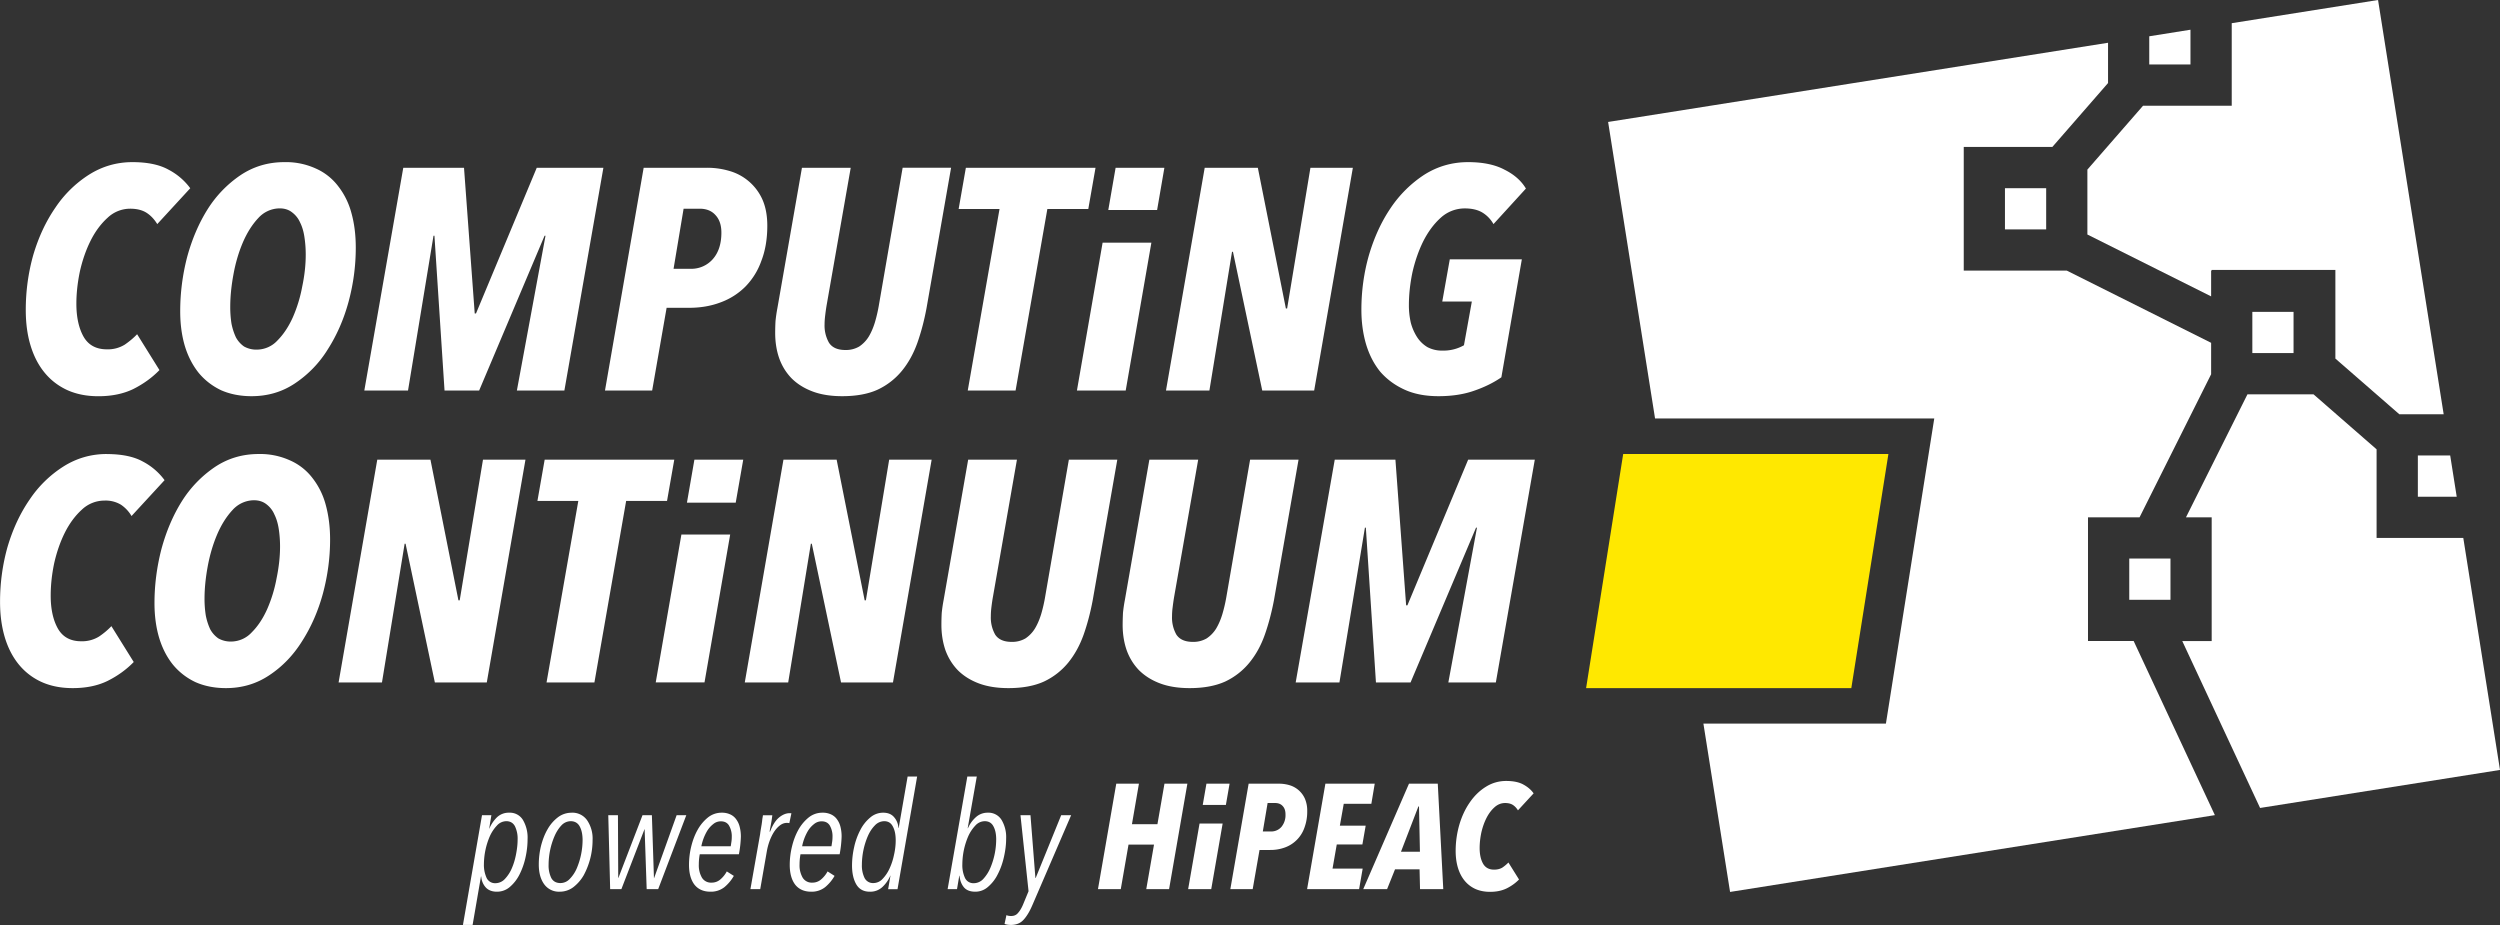 <svg xmlns="http://www.w3.org/2000/svg" viewBox="0 0 53.258 19.705"><rect x="0" y="0" width="53.258" height="19.705" fill="#333333" stroke="none"/><g fill="#fff"><path d="M102.692 157.584h-.486l.165-.95h-.543l-.165.95h-.486l.39-2.248h.483l-.149.864h.543l.15-.864h.488zm.796-2.248-.079.454h.493l.079-.454zm-.147.85-.243 1.398h.492l.243-1.398zm1.046-.85-.39 2.248h.476l.146-.835h.229a.884.884 0 0 0 .314-.054.688.688 0 0 0 .413-.419.978.978 0 0 0 .06-.355.64.64 0 0 0-.051-.268.52.52 0 0 0-.333-.286.782.782 0 0 0-.223-.03zm.404.413h.161c.068 0 .121.021.16.064.04.042.06.101.06.177a.392.392 0 0 1-.086.267.287.287 0 0 1-.229.098h-.168zm2.21.016h-.588l-.083.467h.55l-.07.4h-.546l-.09.514h.642l-.076.438h-1.108l.39-2.248h1.051zm.802-.429-.975 2.248h.508l.169-.422h.523l.01.422h.495l-.117-2.248zm.2.486h.013l.02.965h-.404zm2.121.083q-.044-.073-.108-.115-.063-.041-.165-.041-.127 0-.228.092-.102.092-.172.232-.07.14-.108.31-.035.17-.035.325 0 .203.073.333.073.127.235.127.108 0 .181-.047.073-.051.124-.105l.226.362q-.111.114-.264.19-.15.073-.352.073-.178 0-.318-.063-.136-.064-.228-.178-.092-.114-.14-.273-.048-.162-.048-.356 0-.285.077-.555.079-.27.222-.477.143-.21.34-.333.2-.127.438-.127.228 0 .365.076.14.076.219.188zm-21.488.05a.363.363 0 0 0-.263.099.743.743 0 0 0-.162.241h-.003l.047-.286h-.2l-.406 2.337h.206l.178-1.032h.006a.38.38 0 0 0 .098.235c.057.06.136.089.235.089a.415.415 0 0 0 .276-.101.85.85 0 0 0 .207-.267 1.52 1.52 0 0 0 .127-.362c.03-.134.044-.264.044-.39a.742.742 0 0 0-.098-.407.324.324 0 0 0-.292-.156zm-.063.181c.084 0 .145.036.184.108a.604.604 0 0 1 .057.283c0 .093-.011.195-.032.305-.02.108-.049.208-.089.301a.766.766 0 0 1-.149.232.276.276 0 0 1-.203.092.199.199 0 0 1-.187-.111.668.668 0 0 1-.058-.298 1.534 1.534 0 0 1 .127-.594.818.818 0 0 1 .15-.225.272.272 0 0 1 .2-.093zm1.39-.18a.472.472 0 0 0-.292.098.836.836 0 0 0-.219.254c-.06.103-.106.222-.14.355a1.684 1.684 0 0 0-.047.397c0 .176.039.316.117.422a.386.386 0 0 0 .327.156.48.48 0 0 0 .29-.095.865.865 0 0 0 .222-.254 1.58 1.58 0 0 0 .19-.753.693.693 0 0 0-.118-.422.382.382 0 0 0-.33-.159zm-.019.18c.089 0 .154.039.194.115.04.074.06.171.06.292a1.569 1.569 0 0 1-.124.597.734.734 0 0 1-.149.225.27.27 0 0 1-.2.089c-.089 0-.154-.036-.194-.108a.612.612 0 0 1-.057-.286 1.566 1.566 0 0 1 .124-.6c.04-.093.089-.17.146-.231a.273.273 0 0 1 .2-.093zm1.864 1.448h-.245l-.044-1.286v.003l-.495 1.283h-.239l-.04-1.575h.206l.006 1.337h.003l.514-1.337h.2l.044 1.34h.003l.48-1.34h.206zm1.352-1.629a.463.463 0 0 0-.292.102.906.906 0 0 0-.22.264c-.059.105-.104.224-.136.355a1.66 1.66 0 0 0-.047.39c0 .18.039.321.117.423.08.1.194.149.34.149a.463.463 0 0 0 .295-.095.866.866 0 0 0 .203-.242l-.15-.095a.59.59 0 0 1-.135.169.279.279 0 0 1-.191.07.224.224 0 0 1-.203-.105.522.522 0 0 1-.067-.283c0-.07.006-.142.02-.216h.834a2.383 2.383 0 0 0 .042-.375.831.831 0 0 0-.023-.2.45.45 0 0 0-.073-.165.314.314 0 0 0-.127-.108.417.417 0 0 0-.187-.038zm-.016.184c.08 0 .139.031.175.093a.453.453 0 0 1 .057.241c0 .03-.002.06-.006.092l-.016.105h-.626a1.027 1.027 0 0 1 .13-.337.55.55 0 0 1 .124-.136.248.248 0 0 1 .162-.058zm1.458.039q-.026-.006-.051-.006-.08 0-.15.054-.07.054-.126.14-.054.085-.095.196-.039.108-.058.22l-.14.802h-.209l.207-1.174q.003-.029.012-.086l.02-.117q.01-.064.015-.118.01-.054.013-.08h.2l-.01.074q-.006.044-.016.098l-.019.102q-.01.047-.013.076h.01q.076-.203.188-.299.114-.095.231-.095.026 0 .035.003zm.704-.223a.463.463 0 0 0-.292.102.904.904 0 0 0-.22.264c-.058.105-.104.224-.135.355a1.66 1.66 0 0 0-.048.39c0 .18.039.321.117.423.08.1.194.149.34.149a.461.461 0 0 0 .295-.095.866.866 0 0 0 .203-.242l-.149-.095a.59.59 0 0 1-.136.169.278.278 0 0 1-.19.07.225.225 0 0 1-.204-.105.522.522 0 0 1-.067-.283c0-.07.006-.142.02-.216h.834a2.416 2.416 0 0 0 .042-.375.831.831 0 0 0-.022-.2.45.45 0 0 0-.073-.165.316.316 0 0 0-.127-.108.417.417 0 0 0-.188-.038zm-.015.184c.08 0 .139.031.175.093a.453.453 0 0 1 .056.241c0 .03-.002.06-.006.092l-.016.105h-.625a1.027 1.027 0 0 1 .13-.337.549.549 0 0 1 .124-.136.25.25 0 0 1 .162-.058zm1.831-.955-.19 1.095h-.006a.377.377 0 0 0-.095-.232c-.053-.061-.13-.092-.23-.092a.42.42 0 0 0-.278.105.838.838 0 0 0-.21.267 1.43 1.43 0 0 0-.13.362 1.8 1.8 0 0 0-.045.39c0 .167.031.303.093.407.061.101.156.152.285.152a.375.375 0 0 0 .267-.098.705.705 0 0 0 .171-.245h.003l-.05.29h.2l.418-2.401zm-.498.952c.085 0 .146.039.184.115.04.074.06.171.06.292 0 .093-.01.193-.034.301a1.31 1.31 0 0 1-.095.296.789.789 0 0 1-.15.225.265.265 0 0 1-.196.089.2.2 0 0 1-.188-.108.605.605 0 0 1-.057-.283 1.574 1.574 0 0 1 .124-.603c.04-.093.09-.17.15-.231a.276.276 0 0 1 .202-.093zm1.77-.952-.42 2.4h.2l.048-.286h.006c.008.098.039.18.092.245.052.063.134.095.244.095a.404.404 0 0 0 .273-.105.84.84 0 0 0 .207-.27c.057-.11.1-.231.13-.365.031-.135.047-.266.047-.393a.711.711 0 0 0-.098-.397.328.328 0 0 0-.295-.153.367.367 0 0 0-.251.095.67.67 0 0 0-.169.235h-.006l.194-1.101zm.37.952c.085 0 .147.036.185.108.04.072.06.166.06.283a1.571 1.571 0 0 1-.124.603.814.814 0 0 1-.15.235.275.275 0 0 1-.202.092.196.196 0 0 1-.188-.111.64.64 0 0 1-.057-.292 1.54 1.54 0 0 1 .127-.6.818.818 0 0 1 .15-.225.273.273 0 0 1 .2-.093zm1.013 1.794q-.086.2-.187.308-.099.108-.267.108-.082 0-.136-.022l.04-.187q.039.019.1.019.095 0 .148-.067.058-.064.105-.175l.118-.286-.172-1.619h.213l.105 1.337h.006l.543-1.337h.212z" transform="translate(-77.787 -138.642)" /><path d="M80.607 142.096c-.335 0-.643.09-.925.268a2.441 2.441 0 0 0-.717.704c-.2.29-.357.626-.469 1.005-.107.38-.16.77-.16 1.173 0 .272.032.523.1.75.067.224.165.417.295.577.13.161.29.286.482.376.197.09.42.134.67.134.286 0 .535-.052.745-.154.214-.108.4-.242.556-.403l-.476-.764c-.072.076-.159.15-.262.221a.685.685 0 0 1-.382.101c-.228 0-.393-.09-.496-.268-.103-.183-.154-.418-.154-.704 0-.219.025-.447.074-.684.054-.24.13-.46.228-.656.098-.197.219-.36.362-.49a.7.7 0 0 1 .482-.194c.143 0 .26.03.349.087.09.058.165.138.228.241l.703-.764a1.349 1.349 0 0 0-.462-.395c-.192-.107-.449-.161-.77-.161zm3.237 0c-.348 0-.66.094-.938.281a2.454 2.454 0 0 0-.697.724c-.188.3-.333.64-.436 1.019-.098.38-.147.764-.147 1.153 0 .272.033.52.1.744.067.219.166.409.295.57.13.156.289.279.476.368.192.085.41.127.65.127.344 0 .653-.091.925-.274a2.35 2.35 0 0 0 .698-.724c.192-.3.34-.637.442-1.012.103-.38.154-.764.154-1.153 0-.273-.031-.52-.094-.744a1.589 1.589 0 0 0-.288-.576 1.215 1.215 0 0 0-.476-.37 1.529 1.529 0 0 0-.664-.133zm25.217 0c-.34 0-.65.09-.932.268a2.523 2.523 0 0 0-.717.71c-.197.29-.351.626-.463 1.006-.107.375-.16.762-.16 1.16 0 .263.033.509.1.737.067.223.167.418.301.583.139.16.311.288.517.382.205.094.447.14.724.14.281 0 .531-.037.75-.113.224-.076.42-.172.59-.289l.436-2.513h-1.535l-.16.898h.63l-.168.932a.885.885 0 0 1-.456.114.659.659 0 0 1-.322-.074.675.675 0 0 1-.221-.214 1.074 1.074 0 0 1-.134-.309 1.666 1.666 0 0 1-.04-.375c0-.215.024-.442.073-.684.054-.241.13-.462.228-.663.103-.206.228-.376.376-.51a.758.758 0 0 1 .515-.2c.148 0 .271.028.37.086.098.059.178.14.24.248l.691-.757c-.098-.165-.25-.3-.456-.402-.2-.107-.46-.161-.777-.161zm-17.562.12-.824 4.746h1.005l.308-1.763h.483c.241 0 .462-.038.663-.114a1.45 1.45 0 0 0 .53-.335 1.49 1.49 0 0 0 .342-.55c.085-.218.127-.469.127-.75 0-.22-.036-.407-.107-.564a1.098 1.098 0 0 0-.703-.603 1.654 1.654 0 0 0-.47-.067zm10.054 0-.156.9h1.04l.155-.9zm-15.175 0-.83 4.746h.931l.543-3.298h.02l.215 3.298h.737l1.394-3.298h.02l-.61 3.298h1.012l.831-4.745h-1.42l-1.294 3.103H87.9l-.228-3.103zm8.493 0-.523 2.99a3.13 3.13 0 0 0-.04.275c-.005.089-.007.174-.007.254 0 .197.029.378.087.543.058.161.145.302.262.423.12.12.27.214.449.281.178.067.388.1.63.1.299 0 .552-.046.757-.14a1.48 1.48 0 0 0 .516-.402c.139-.17.248-.37.329-.597.08-.228.145-.473.194-.737l.523-2.99h-1.032l-.503 2.91a3.191 3.191 0 0 1-.087.381c-.036.117-.08.22-.134.309a.687.687 0 0 1-.201.208.557.557 0 0 1-.295.074c-.166 0-.282-.052-.349-.155a.736.736 0 0 1-.094-.389c0-.062.005-.13.014-.2.009-.077.02-.153.033-.228l.51-2.91zm3.492 0-.154.879h.871l-.677 3.867h1.019l.677-3.867h.872l.154-.878zm5.088 0-.825 4.746h.925l.482-2.956h.02l.624 2.956h1.106l.824-4.745h-.904l-.496 2.996h-.027l-.597-2.996zm-19.707.865c.107 0 .196.029.268.087a.538.538 0 0 1 .168.214c.045.09.076.195.093.316.018.12.027.243.027.368 0 .215-.024.44-.074.677a2.965 2.965 0 0 1-.2.657c-.09.201-.2.366-.329.496a.602.602 0 0 1-.435.194.533.533 0 0 1-.275-.066.564.564 0 0 1-.174-.195 1.267 1.267 0 0 1-.095-.295 2.253 2.253 0 0 1-.026-.355c0-.21.022-.438.067-.684.044-.246.111-.474.2-.684.09-.21.2-.384.329-.522a.62.62 0 0 1 .456-.208zm8.606.007h.342c.143 0 .255.045.335.134.085.09.128.214.128.375 0 .237-.06.425-.181.563a.608.608 0 0 1-.483.208h-.355zm8.926.724-.547 3.15h1.039l.547-3.15zm-21.216 4.502c-.335 0-.644.09-.925.268a2.441 2.441 0 0 0-.718.704c-.2.29-.357.626-.469 1.005-.107.38-.16.771-.16 1.173 0 .273.033.523.1.751.067.224.165.416.295.577.13.16.29.286.482.375.197.09.42.134.67.134.287 0 .535-.051.745-.154.214-.107.4-.241.556-.402l-.476-.764c-.071.076-.158.15-.261.22a.685.685 0 0 1-.382.102c-.228 0-.393-.09-.496-.269-.103-.183-.154-.417-.154-.703 0-.22.024-.447.073-.684.054-.241.13-.46.228-.657.099-.197.219-.36.362-.49a.7.7 0 0 1 .483-.194.63.63 0 0 1 .349.087.74.74 0 0 1 .227.242l.704-.764a1.35 1.35 0 0 0-.462-.396c-.192-.107-.45-.16-.771-.16zm3.237 0c-.348 0-.661.094-.938.281a2.456 2.456 0 0 0-.697.724c-.188.3-.333.64-.436 1.02-.098.38-.148.764-.148 1.152 0 .273.034.521.101.744.067.22.165.409.295.57.13.156.288.279.476.368.192.085.409.128.65.128.344 0 .653-.092.925-.275.277-.183.51-.425.697-.724.192-.3.34-.636.443-1.012.102-.38.154-.764.154-1.153 0-.272-.032-.52-.094-.744a1.588 1.588 0 0 0-.288-.576 1.214 1.214 0 0 0-.476-.369 1.529 1.529 0 0 0-.664-.134zm9.283.12-.159.917h1.039l.16-.916zm-6.756.001L85 153.181h.924l.483-2.956h.02l.624 2.956h1.106l.824-4.746h-.905l-.496 2.996h-.027l-.596-2.996zm3.566 0-.154.878h.871l-.677 3.867h1.02l.676-3.867h.871l.154-.878zm5.087 0-.824 4.746h.925l.483-2.956h.02l.623 2.956h1.106l.824-4.746h-.905l-.496 2.996h-.026l-.597-2.996zm3.935 0-.523 2.99a3.131 3.131 0 0 0-.04.274c-.005.09-.007.174-.007.255 0 .196.03.378.087.543.059.16.146.301.262.422.12.12.27.215.449.282.179.067.389.1.63.1.3 0 .552-.047.757-.14a1.48 1.48 0 0 0 .517-.403c.138-.17.247-.369.328-.596.08-.228.145-.474.194-.737l.523-2.99h-1.032l-.503 2.909a3.203 3.203 0 0 1-.087.382c-.036.116-.08.219-.134.308a.687.687 0 0 1-.2.208.557.557 0 0 1-.296.074c-.165 0-.282-.052-.349-.154a.736.736 0 0 1-.093-.39c0-.062.004-.129.013-.2a3.96 3.96 0 0 1 .034-.228l.509-2.909zm3.86 0-.522 2.99a3.105 3.105 0 0 0-.04.274c-.004.09-.007.174-.007.255 0 .196.029.378.087.543.058.16.145.301.261.422.121.12.27.215.45.282.178.067.388.1.63.1.299 0 .551-.047.757-.14a1.48 1.48 0 0 0 .516-.403c.139-.17.248-.369.328-.596.08-.228.145-.474.195-.737l.523-2.99h-1.032l-.503 2.909a3.209 3.209 0 0 1-.088.382c-.035.116-.08.219-.133.308a.686.686 0 0 1-.201.208.557.557 0 0 1-.295.074c-.166 0-.282-.052-.35-.154a.736.736 0 0 1-.093-.39c0-.062.004-.129.014-.2.009-.076.02-.152.033-.228l.51-2.909zm3.949 0-.832 4.746h.932l.543-3.298h.02l.215 3.298h.737l1.395-3.298h.02l-.61 3.298h1.012l.83-4.746h-1.42l-1.294 3.103h-.027l-.228-3.103zm-23.025.864c.108 0 .197.03.269.087a.537.537 0 0 1 .167.215c.045.09.076.195.094.315.018.12.027.244.027.369 0 .214-.025.44-.074.677a2.965 2.965 0 0 1-.2.656c-.09.201-.2.367-.33.496a.602.602 0 0 1-.435.195.533.533 0 0 1-.275-.067.565.565 0 0 1-.174-.195 1.267 1.267 0 0 1-.094-.294 2.254 2.254 0 0 1-.027-.356c0-.21.022-.438.067-.684.045-.245.112-.473.201-.683.09-.21.2-.385.329-.523a.62.62 0 0 1 .455-.208zm9.107.73-.547 3.151h1.039l.547-3.15z" transform="translate(-77.787 -138.642)" /><path d="m128.447 138.642-3.117.494v1.758h-1.889l-1.186 1.361v1.383l2.636 1.318v-.549h.012v-.014h2.635v1.888l1.362 1.186h.945zm-3.996.633-.878.14v.6h.878zm-1.756.278-10.65 1.687 1 6.317h5.948l-1.03 6.5h-3.888l.568 3.586 10.328-1.636-1.73-3.709h-.973v-2.635h1.098l1.525-3.048v-.67l-3.074-1.538h-2.196v-2.635h1.888l1.186-1.361zm-2.196 3.098v.878h.878v-.878zm5.27 2.634v.879h.878v-.879zm-.104 1.757-1.31 2.621h.548v2.635h-.627l1.658 3.556 5.111-.81-.782-4.942h-1.847v-1.888l-1.344-1.172zm3.63 1.303v.879h.828l-.139-.879zm-6.148 2.196v.879h.878v-.879z" transform="translate(-77.787 -138.642)"/><path fill="#ffe800" d="M112.366 148.314h5.65l-.79 4.987h-5.65z" transform="translate(-77.787 -138.642)"/></g></svg>
